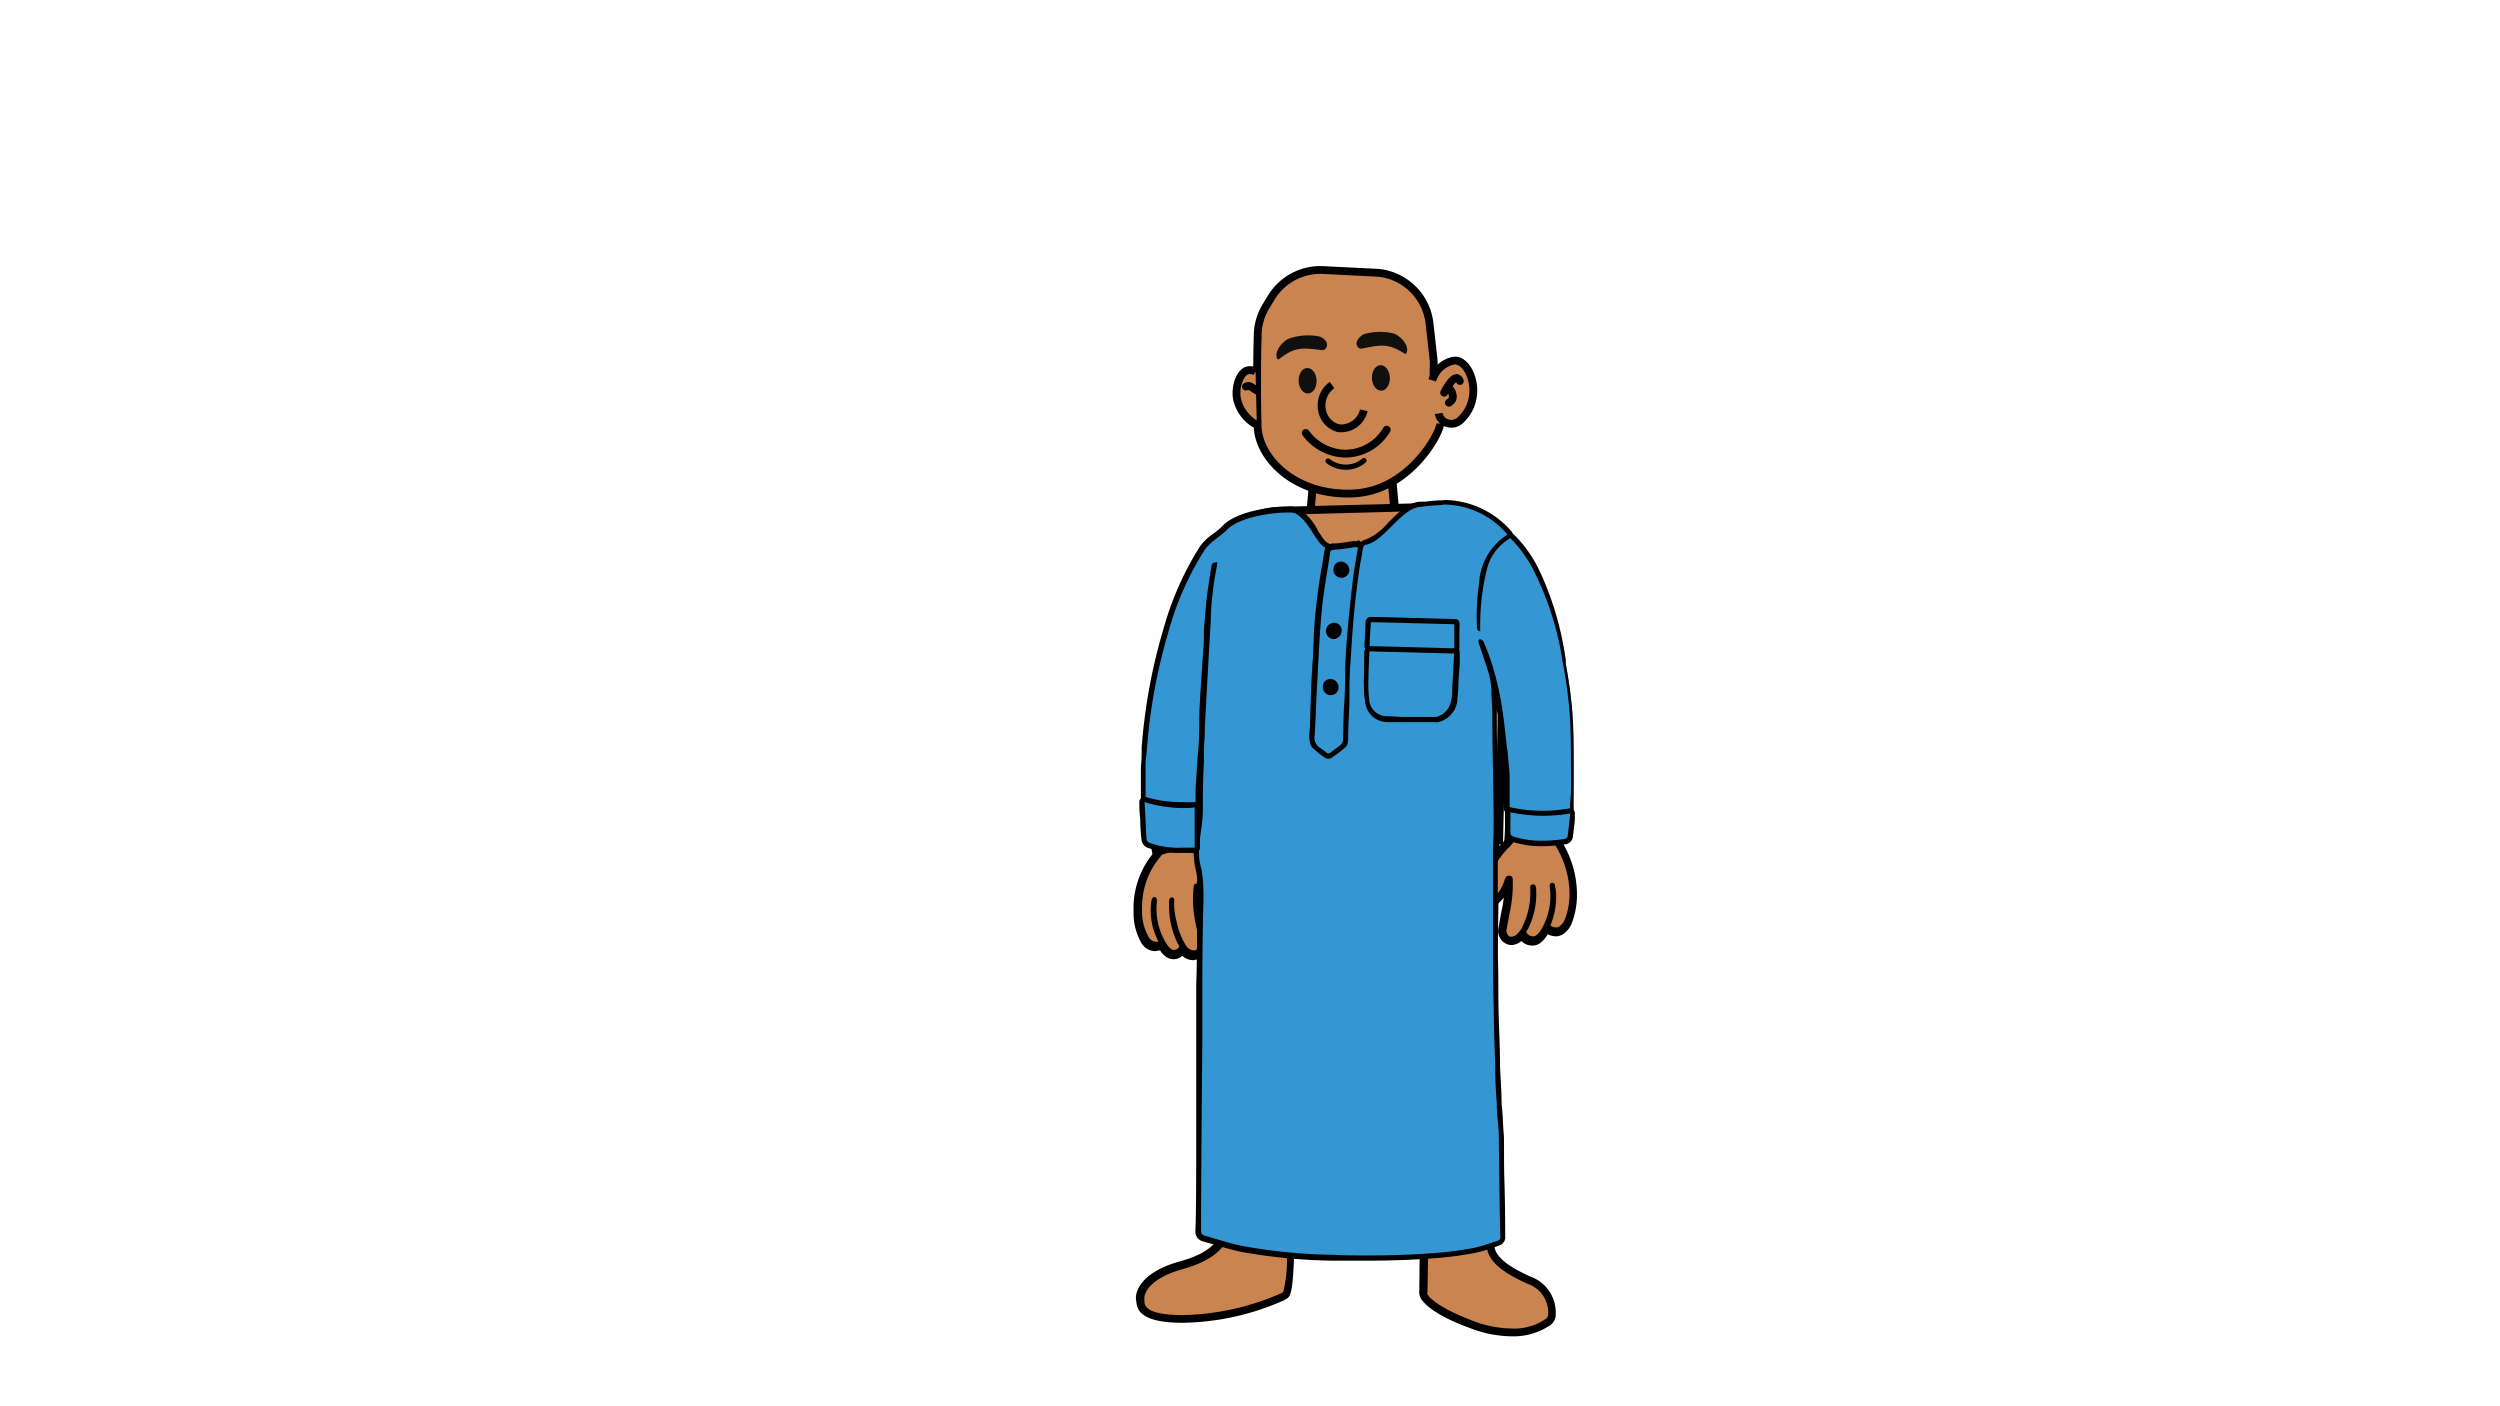 <svg id="Layer_1" data-name="Layer 1" xmlns="http://www.w3.org/2000/svg" viewBox="0 0 192 108"><defs><style>.cls-1,.cls-3,.cls-5{fill:#ca8450;}.cls-2,.cls-7,.cls-8{fill:none;}.cls-2,.cls-3,.cls-5,.cls-6,.cls-7,.cls-8{stroke:#000;stroke-miterlimit:10;}.cls-2,.cls-3,.cls-5,.cls-6,.cls-7{stroke-width:0.6px;}.cls-4{fill:#10100f;}.cls-5,.cls-6,.cls-7,.cls-8{stroke-linecap:round;}.cls-6{fill:#d6b89a;}.cls-8{stroke-width:0.4px;}.cls-9{fill:#3596d4;}</style></defs><path class="cls-1" d="M103,43a2.36,2.36,0,0,1-1.76-.78,2.63,2.63,0,0,1-.67-2l.31-3.47a2.3,2.3,0,0,1,2.31-2h1.4a2.29,2.29,0,0,1,2.31,2l.32,3.47a2.67,2.67,0,0,1-.67,2,2.36,2.36,0,0,1-1.76.78Z"/><path d="M104.56,35a2,2,0,0,1,2,1.76l.32,3.47a2.21,2.21,0,0,1-2.13,2.49H103a2.21,2.21,0,0,1-2.13-2.49l.31-3.47a2,2,0,0,1,2-1.76h1.4m0-.6h-1.4a2.61,2.61,0,0,0-2.61,2.3l-.31,3.47A2.94,2.94,0,0,0,101,42.4a2.67,2.67,0,0,0,2,.88h1.79a2.63,2.63,0,0,0,2-.88,3,3,0,0,0,.75-2.27l-.32-3.47a2.59,2.59,0,0,0-2.61-2.3Z"/><path class="cls-1" d="M90.89,101.28c-3.14,0-3.25-.88-3.31-1.35l0-.14c-.08-.47.35-1.86,3.23-2.65,3.41-.93,3.32-2.72,3.32-2.79l0-.6-1.5-29.52,7.22.46c-.07,3-.58,27.68-.59,27.93s0,.42,0,.8c0,.61,0,1.54-.09,2.93-.11,2.93-.29,3-.47,3.15l-.14.09A19.78,19.78,0,0,1,90.89,101.28Z"/><path d="M92.91,64.55,99.5,65c-.08,4-.57,27.37-.58,27.62s0,.43,0,.84c0,.6,0,1.52-.09,2.9a10,10,0,0,1-.28,2.87.1.1,0,0,1,0,0l-.15.09A19.7,19.7,0,0,1,90.89,101c-2.87,0-3-.71-3-1.09,0-.06,0-.11,0-.15-.06-.37.35-1.59,3-2.31,3.58-1,3.55-2.89,3.54-3.08l0-.63L92.91,64.55m-.64-.64,1.52,29.84,0,.62s.11,1.6-3.1,2.48-3.53,2.46-3.44,3,0,1.74,3.62,1.74a19.75,19.75,0,0,0,7.79-1.75c.37-.27.61,0,.73-3.47.08-2.28.09-3.32.11-3.73,0-.12.59-28.22.59-28.22l-7.84-.5Z"/><path class="cls-1" d="M116.09,102.33a8.7,8.7,0,0,1-3-.57c-2.64-1-3.47-1.77-3.74-2.18a.6.6,0,0,1-.08-.36l.08-4.57L107.71,65l7.17-.33-.46,29.18a7.74,7.74,0,0,0,.12,2.16c.2.56.71,1.32,2.91,2.29a2.64,2.64,0,0,1,1.75,2.59.73.73,0,0,1-.28.6A4.53,4.53,0,0,1,116.09,102.33Z"/><path d="M114.57,65c-.07,4.27-.44,28.4-.45,28.63v.24a7.72,7.72,0,0,0,.14,2.27c.23.64.78,1.44,3.07,2.46a2.33,2.33,0,0,1,1.57,2.33.46.46,0,0,1-.17.35,4.26,4.26,0,0,1-2.64.75,8.64,8.64,0,0,1-2.87-.55c-2.65-1-3.39-1.76-3.59-2.07a.3.3,0,0,1,0-.19l.08-4.61L108,65.31l6.54-.31m.61-.63-7.78.37,1.68,29.91L109,99.2a.92.92,0,0,0,.13.54c.3.46,1.18,1.33,3.88,2.3a9,9,0,0,0,3.08.59,5,5,0,0,0,3-.88,1,1,0,0,0,.39-.85,2.93,2.93,0,0,0-1.92-2.85c-2.09-.93-2.57-1.61-2.75-2.12a10,10,0,0,1-.11-2.29s.46-29.27.46-29.27Z"/><path class="cls-1" d="M113.37,65c-.1,2.26-.17,3.63-.27,5.85l-9.14.52-9.54-.85c-.07-2.37-.14-2.7-.21-5.12,3.76.22,5.13-1,8.9-.74C105.74,64.56,110.74,65,113.37,65Z"/><path class="cls-2" d="M97.82,70.68a41.47,41.47,0,0,0,5.61.58,39.62,39.62,0,0,0,7.13-.39"/><path class="cls-2" d="M97,64.41c2.28.23,4.65.13,7.22.21,3.25.09,6.23.23,9,.06"/><path class="cls-1" d="M119.37,65.77l-.07,0a6.42,6.42,0,0,0-2-.38h-1a.47.47,0,0,1-.38-.16.5.5,0,0,1-.06-.41,16.5,16.5,0,0,0,.07-2c0-.49,0-.94,0-1.21.07-1,0-2,0-2.91v-.46a26.45,26.45,0,0,0-.2-2.68,31.37,31.37,0,0,0-.57-3.21,14.61,14.61,0,0,0-.92-2.73,32.07,32.07,0,0,0-1.48-2.92,2.82,2.82,0,0,1-.3-1.18l0-.29a13.1,13.1,0,0,1-.13-2.28c.06-1.31-1.59-2.35-2.58-2.86l-.39-.18c-.22-.09-.46-.2-.43-.48s.06-.53,1.68-.53a7.83,7.83,0,0,1,3.37.72,5.65,5.65,0,0,1,1.39,1.1c.15.18.26.34.35.47l.06.09a16.71,16.71,0,0,1,1.26,2.2,34.79,34.79,0,0,1,1.52,3.79,38.33,38.33,0,0,1,1,3.75,16.56,16.56,0,0,1,.27,1.67l.06.44c.15,1.14.21,2.31.26,3.32,0,.18,0,.37,0,.56s0,.55,0,.85l0,1.06c0,.88-.06,1.78-.11,2.68,0,.49-.12,1.22-.22,1.93-.07.54-.14,1.06-.18,1.43a1.25,1.25,0,0,0,0,.15.69.69,0,0,1-.07.57l-.09.1h-.22Z"/><path d="M110.65,39.18a7.23,7.23,0,0,1,3.22.68,5.13,5.13,0,0,1,1.31,1,4.11,4.11,0,0,1,.39.53,15.44,15.44,0,0,1,1.24,2.16,33.14,33.14,0,0,1,1.51,3.76c.42,1.22.72,2.47,1,3.72a20.89,20.89,0,0,1,.32,2.08c.15,1.09.21,2.19.26,3.29,0,.46,0,.91,0,1.42,0,1.2-.07,2.45-.13,3.7,0,.86-.33,2.49-.41,3.35,0,.14.11.56,0,.56h0a7,7,0,0,0-2.09-.4h-.16l-.66,0h-.15c-.16,0-.2,0-.17-.21.13-.68,0-2.57.1-3.26.08-1.14,0-2.27,0-3.41,0-.9-.1-1.81-.2-2.71a32.32,32.32,0,0,0-.58-3.24,13.88,13.88,0,0,0-.94-2.79,32.41,32.41,0,0,0-1.49-2.94,3.45,3.45,0,0,1-.29-1.36,11.77,11.77,0,0,1-.13-2.22c.07-1.49-1.69-2.61-2.75-3.15-.43-.22-.67-.26-.65-.36s.6-.26,1.38-.26m0-.6c-1.33,0-1.92.24-2,.8s.4.69.61.79a3.53,3.53,0,0,1,.37.17c.75.38,2.47,1.4,2.42,2.58a13.64,13.64,0,0,0,.13,2.33l0,.28a3.07,3.07,0,0,0,.34,1.3c.56,1,1,2,1.46,2.89a13.78,13.78,0,0,1,.91,2.67c.26,1.17.44,2.21.56,3.18a23.64,23.64,0,0,1,.2,2.65v.45c0,1,0,1.94,0,2.9,0,.29,0,.72,0,1.23a15.29,15.29,0,0,1-.07,2,.79.79,0,0,0,.13.65.78.78,0,0,0,.6.28h1a6.36,6.36,0,0,1,1.91.36l.1,0h.14a.66.66,0,0,0,.48-.22,1,1,0,0,0,.14-.8s0-.09,0-.12c0-.33.1-.84.18-1.38.1-.71.2-1.45.22-2,0-.88.08-1.77.11-2.64l0-1.07v-.06c0-.3,0-.58,0-.85s0-.37,0-.55c0-1-.11-2.19-.26-3.35l-.06-.45a16.81,16.81,0,0,0-.28-1.68c-.32-1.35-.62-2.56-1-3.79a34.35,34.35,0,0,0-1.54-3.81,16.21,16.21,0,0,0-1.29-2.25L116,41a4.45,4.45,0,0,0-.37-.5h0a5.91,5.91,0,0,0-1.46-1.17,8.06,8.06,0,0,0-3.51-.76Z"/><path class="cls-1" d="M117.68,72.25a.85.85,0,0,1-.79-.5v0a1.57,1.57,0,0,1-.18.19,1,1,0,0,1-.62.3.63.63,0,0,1-.33-.09.8.8,0,0,1-.37-.92c.08-.45.16-.9.25-1.35a10.25,10.25,0,0,0,.2-2.24v-.12l0,.11a3.48,3.48,0,0,1-.48,1,3.26,3.26,0,0,1-.34.4.88.88,0,0,1-.61.26.68.68,0,0,1-.64-1,7,7,0,0,1,1.85-3.43,2.42,2.42,0,0,0,.38-.44.8.8,0,0,1,.74-.31,6.52,6.52,0,0,1,2.73.44.46.46,0,0,1,.28.22,7.41,7.41,0,0,1,1.14,3.8,5.78,5.78,0,0,1-.36,2.14,1.47,1.47,0,0,1-.52.7.72.72,0,0,1-.46.16,1.17,1.17,0,0,1-.48-.13l-.12-.06-.11-.18v0c0,.07-.07.14-.11.22a2.2,2.2,0,0,1-.56.72A.67.67,0,0,1,117.68,72.25Z"/><path d="M116.7,64.4h0a6.4,6.4,0,0,1,2.6.41.22.22,0,0,1,.14.1,7.15,7.15,0,0,1,1.1,3.65,5.42,5.42,0,0,1-.34,2,1.29,1.29,0,0,1-.41.57.48.48,0,0,1-.29.1.93.93,0,0,1-.35-.1c-.14-.07,0-.18,0-.26a5.54,5.54,0,0,0,.36-1.82,4,4,0,0,0-.08-1c0-.13-.08-.25-.22-.25h0c-.18,0-.21.17-.19.32a5,5,0,0,1-.55,3.08,1.86,1.86,0,0,1-.48.63.44.44,0,0,1-.25.08.56.56,0,0,1-.51-.3c0-.09,0-.14.09-.21a6,6,0,0,0,.66-3c0-.18,0-.48-.24-.48h0c-.28,0-.21.3-.21.48A5.9,5.9,0,0,1,117,71a1.79,1.79,0,0,1-.45.7.68.68,0,0,1-.42.23.49.49,0,0,1-.19,0,.54.54,0,0,1-.22-.61c.08-.45.16-.9.25-1.34a9.94,9.94,0,0,0,.21-2.31c0-.18,0-.38-.23-.42h-.06c-.19,0-.28.15-.33.32a3.33,3.33,0,0,1-.44.91,3.65,3.65,0,0,1-.31.36.58.58,0,0,1-.4.19.39.39,0,0,1-.23-.07c-.2-.11-.16-.34-.11-.54a6.74,6.74,0,0,1,1.76-3.29,2.52,2.52,0,0,0,.43-.49c.09-.15.33-.17.49-.17m0-.6h0a1.08,1.08,0,0,0-1,.45,2,2,0,0,1-.31.35,7.4,7.4,0,0,0-2,3.62,1,1,0,0,0,.4,1.19,1,1,0,0,0,.53.15,1.18,1.18,0,0,0,.82-.36,3.45,3.45,0,0,0,.3-.34,7.5,7.5,0,0,1-.15.93c-.09.45-.17.91-.25,1.36a1.1,1.1,0,0,0,.52,1.23,1,1,0,0,0,.48.13,1.18,1.18,0,0,0,.74-.31,1.22,1.22,0,0,0,.86.35,1,1,0,0,0,.63-.22,2.18,2.18,0,0,0,.54-.65l0,0a1.47,1.47,0,0,0,.61.16,1.07,1.07,0,0,0,.64-.21,1.87,1.87,0,0,0,.62-.84,6.13,6.13,0,0,0,.38-2.25,7.76,7.76,0,0,0-1.18-4,.74.74,0,0,0-.41-.35,7,7,0,0,0-2.85-.46Z"/><path class="cls-1" d="M89,66.7l-.12-.12c-.12-.15-.08-.34,0-.55a1.24,1.24,0,0,0,0-.23,20.63,20.63,0,0,1-.38-3,14.27,14.27,0,0,1,0-1.95l.06-1.16c0-.76.07-1.54.15-2.32l.27-2.54c.06-.65.18-1.3.3-1.93.22-1.24.45-2.27.72-3.24a34.38,34.38,0,0,1,1.67-4.75,10.62,10.62,0,0,1,2-3.46,7.37,7.37,0,0,1,3.56-1.93l.39-.09,0,.4c0,.33-.41.63-1.86,1.57a9.85,9.85,0,0,0-1.39,1c-.1.63-.24,1.43-.3,2.23,0,.63-.08,1.25-.11,1.88s0,1-.08,1.53c-.06.75-.15,1.49-.25,2.24v.11a4.67,4.67,0,0,0,0,.84v.22a11.4,11.4,0,0,1-.17,1.87c0,.23-.07.45-.1.68-.08.61-.15,1.23-.22,1.85-.1.92-.19,1.85-.28,2.77,0,.22,0,.44-.06.66s0,.57-.08.85c-.1.89-.12,1.81-.14,2.61a17.86,17.86,0,0,1-.31,3h0s0,.08,0,.13a.59.59,0,0,1,0,.55l-.09.12-.2,0H91.8a4.18,4.18,0,0,0-2.54.15l-.05,0H89Z"/><path d="M97.24,39.8c0,.43-3.15,2.09-3.22,2.47a22.33,22.33,0,0,0-.33,2.32c-.09,1.14-.11,2.28-.19,3.41-.06.78-.16,1.55-.26,2.33a6.73,6.73,0,0,0,0,1.1A17.51,17.51,0,0,1,93,53.94c-.07.62-.15,1.24-.21,1.86-.1.92-.2,1.85-.29,2.77,0,.5-.08,1-.14,1.51-.09.88-.12,1.76-.14,2.63a19.77,19.77,0,0,1-.26,2.86c-.1.15.19.67,0,.67h0a4.67,4.67,0,0,0-1.11-.13,4.54,4.54,0,0,0-1.61.3h0c-.13,0,.09-.48,0-.65a21.11,21.11,0,0,1-.38-3,15.26,15.26,0,0,1,0-1.91c.07-1.15.08-2.31.21-3.47l.27-2.54c.06-.66.19-1.33.31-2,.19-1,.41-2.1.69-3.13A35.36,35.36,0,0,1,91.89,45a10.5,10.5,0,0,1,1.93-3.37,7.13,7.13,0,0,1,3.42-1.85m.64-.77-.78.19a7.59,7.59,0,0,0-3.7,2,10.87,10.87,0,0,0-2.06,3.56,35,35,0,0,0-1.68,4.79c-.27,1-.5,2-.71,3.18l0,.11c-.12.63-.23,1.28-.3,1.93-.09.85-.17,1.69-.27,2.54s-.12,1.59-.15,2.36l-.06,1.14a14.7,14.7,0,0,0,0,2,22.06,22.06,0,0,0,.38,3l0,.13a.83.83,0,0,0,.09.8l.18.23h.31a.67.67,0,0,0,.24,0,4,4,0,0,1,1.4-.26,4.09,4.09,0,0,1,1,.12h.18a.64.64,0,0,0,.52-.25.86.86,0,0,0,.09-.81.29.29,0,0,0,0-.09,18.87,18.87,0,0,0,.28-3c0-.8,0-1.71.14-2.58,0-.29.06-.58.08-.87s0-.43.06-.65c.09-.92.18-1.85.28-2.77.07-.61.14-1.23.22-1.84l.09-.67a12,12,0,0,0,.18-1.93V51.2a4.09,4.09,0,0,1,0-.79l0-.16c.09-.72.18-1.47.24-2.21,0-.51.06-1,.08-1.54s.06-1.24.11-1.86.18-1.45.3-2.13a14.29,14.29,0,0,1,1.25-.86c1.46-.95,2-1.31,2-1.82l0-.8Z"/><path class="cls-1" d="M91.63,73.38a1,1,0,0,1-.79-.5l0,0a.51.51,0,0,1-.2.32.75.75,0,0,1-.47.18.72.72,0,0,1-.41-.14,1.74,1.74,0,0,1-.47-.57l-.3.07-.23,0a1,1,0,0,1-.86-.56A4.16,4.16,0,0,1,87.36,70a6.44,6.44,0,0,1,1.06-3.74l.3-.39.2-.26a.62.62,0,0,1,.29-.19,5,5,0,0,1,1.59-.27,5.22,5.22,0,0,1,1.1.12.5.5,0,0,1,.32.18,10,10,0,0,1,1.9,3.5,4.66,4.66,0,0,1,.12.65.75.75,0,0,1-.17.57.72.72,0,0,1-.53.23.78.78,0,0,1-.26,0,1.88,1.88,0,0,1-1-1.1,4,4,0,0,1-.29-.88,9.21,9.21,0,0,0,.22,2.76c.07.39.14.77.19,1.15a.88.88,0,0,1-.41,1A.72.72,0,0,1,91.63,73.38Z"/><path d="M90.8,65.44a4.53,4.53,0,0,1,1,.12.25.25,0,0,1,.16.06A10.13,10.13,0,0,1,93.83,69a3.12,3.12,0,0,1,.11.61.4.4,0,0,1-.4.46l-.16,0a1.57,1.57,0,0,1-.87-.93,3.55,3.55,0,0,1-.29-1,.28.28,0,0,0-.32-.28h0c-.18,0-.21.12-.23.28a9,9,0,0,0,.2,3c.07.38.14.76.2,1.14a.61.61,0,0,1-.26.7.41.41,0,0,1-.18,0,.74.74,0,0,1-.55-.37,5.44,5.44,0,0,1-.73-1.9,4.87,4.87,0,0,1-.17-1.52c0-.12,0-.25-.17-.27h0c-.15,0-.21.12-.22.24s0,.5,0,.75a6.47,6.47,0,0,0,.66,2.55c.06.12.21.24,0,.38a.52.52,0,0,1-.29.12.37.37,0,0,1-.23-.09,1.45,1.45,0,0,1-.4-.48,5.07,5.07,0,0,1-.68-3.14c0-.16,0-.33-.17-.36h0c-.15,0-.22.13-.25.28a5,5,0,0,0,.32,2.66c.06.16.14.32.21.49a.52.52,0,0,1-.17,0,.67.67,0,0,1-.6-.41,3.88,3.88,0,0,1-.48-2,6.14,6.14,0,0,1,1-3.58c.15-.21.32-.42.49-.64a.28.28,0,0,1,.17-.09,4.45,4.45,0,0,1,1.47-.25m0-.6a5,5,0,0,0-1.66.28.87.87,0,0,0-.46.3l-.18.24a4.63,4.63,0,0,0-.32.42A6.61,6.61,0,0,0,87.06,70a4.59,4.59,0,0,0,.55,2.33,1.25,1.25,0,0,0,1.13.72L89,73l.1,0a1.6,1.6,0,0,0,.44.47,1,1,0,0,0,.58.2,1,1,0,0,0,.65-.24l.06,0a1.2,1.2,0,0,0,.77.31.93.93,0,0,0,.46-.12,1.16,1.16,0,0,0,.57-1.32c-.06-.39-.13-.77-.2-1.16s-.14-.78-.19-1.16a1.85,1.85,0,0,0,.91.71,1.13,1.13,0,0,0,.36.06,1,1,0,0,0,.75-.33,1,1,0,0,0,.25-.8,3.93,3.93,0,0,0-.14-.7,10.26,10.26,0,0,0-2-3.61A.79.79,0,0,0,92,65a5.18,5.18,0,0,0-1.17-.13Z"/><path class="cls-1" d="M103.73,66.06a43.85,43.85,0,0,1-11.18-1.44l-.23-.06.49-20a5.67,5.67,0,0,1,5.69-5.36l12.65-.32a4.66,4.66,0,0,1,3.3,1.36,4.05,4.05,0,0,1,1.17,2.93l-.5,21.37-.22.06a43.73,43.73,0,0,1-11.15,1.44Z"/><path d="M111.15,39.2a4,4,0,0,1,4.17,4l-.5,21.14a43.45,43.45,0,0,1-11.07,1.43h0a43.62,43.62,0,0,1-11.09-1.43l.48-19.75a5.36,5.36,0,0,1,5.4-5.06L111,39.2h.12m0-.6H111l-12.53.32a6,6,0,0,0-6,5.65L92,64.31v.48l.45.12a44.51,44.51,0,0,0,11.25,1.45A44.28,44.28,0,0,0,115,64.91l.44-.12v-.45l.5-21.14a4.29,4.29,0,0,0-1.26-3.14,4.9,4.9,0,0,0-3.51-1.46Z"/><path class="cls-3" d="M110.61,32.53c0,.72-2.36,5.2-6.74,5.37s-7.18-2.68-7.28-5.1c-.06-1.72-.06-5.13,0-7a4.39,4.39,0,0,1,.64-2.28l.4-.66a4.41,4.41,0,0,1,4-2.12l4,.2a4.19,4.19,0,0,1,1.7.43h0a4.4,4.4,0,0,1,2.46,3.49l.31,2.77a5.67,5.67,0,0,1,0,.71l0,.74"/><path class="cls-4" d="M98.27,27.55c1.22-.95,1.81-.83,3.26-.66a.3.3,0,0,0,.28-.12c.27-.35,0-.76-.49-.93A4.49,4.49,0,0,0,99,26c-.41.16-1.17.93-.92,1.54A.11.11,0,0,0,98.27,27.55Z"/><path class="cls-4" d="M107.9,27.18c-1.29-.85-1.87-.69-3.3-.41a.31.31,0,0,1-.3-.1c-.29-.32,0-.75.43-1a4.49,4.49,0,0,1,2.3-.06c.42.13,1.23.85,1,1.47A.11.11,0,0,1,107.9,27.18Z"/><ellipse class="cls-4" cx="106.05" cy="29.03" rx="0.69" ry="0.98" transform="translate(-1.03 4.07) rotate(-2.19)"/><ellipse class="cls-4" cx="100.42" cy="29.25" rx="0.69" ry="0.98" transform="translate(-1.04 3.85) rotate(-2.19)"/><path class="cls-3" d="M110,29.21a2.16,2.16,0,0,1,1.58-1.5c1.25-.3,2.52,2.81.55,4.58a1,1,0,0,1-.9.23.94.94,0,0,1-.74-.77"/><path class="cls-5" d="M110.91,30.16s.85-1.74,1.21-.9"/><path class="cls-5" d="M111.36,29.88s.55.7-.09,1.05"/><path class="cls-3" d="M96.43,28.55a.79.79,0,0,0-.59-.11c-.65.15-1,1.34-.84,2.19a3,3,0,0,0,1.52,2"/><path class="cls-6" d="M95.69,29.69h0a.38.38,0,0,1,.36,0l.5.32"/><path class="cls-7" d="M100.28,33.25a3.86,3.86,0,0,0,3,1.59A3.71,3.71,0,0,0,106.5,33"/><path class="cls-8" d="M102,35.41a2.19,2.19,0,0,0,1.4.47,2.11,2.11,0,0,0,1.35-.51"/><path class="cls-3" d="M102.3,29.57a1.93,1.93,0,0,0-.77,1.93,1.72,1.72,0,0,0,1.29,1.39,1.79,1.79,0,0,0,1.92-1.38"/><path class="cls-9" d="M105,96.6c-.9,0-1.79,0-2.68,0a42.93,42.93,0,0,1-6.89-.66,20.08,20.08,0,0,1-2.06-.54c-.32-.09-.63-.19-1-.27a.58.58,0,0,1-.43-.63c0-1.64,0-5.24.06-8.55,0-2.5,0-4.85,0-6.08,0,0,.08-8.13.1-10.18v-.1a13.57,13.57,0,0,0,0-1.43,4.53,4.53,0,0,1,0-.52,3.08,3.08,0,0,0-.11-.88,6.7,6.7,0,0,1,0-3,12.52,12.52,0,0,0,.14-1.57c0-.89,0-1.78,0-2.67l0-.95c0-.67,0-1.33.06-2v-.18c0-.84.07-1.68.11-2.52q.17-3.11.35-6.23v-.26c.05-.7.09-1.39.16-2.09a.78.78,0,0,0,0-.16c0,.21,0,.41-.08.62-.1.88-.17,1.76-.24,2.65,0,.29,0,.58,0,.86s0,.5,0,.75c0,.56-.08,1.13-.11,1.69-.06.87-.12,1.74-.16,2.61,0,.52,0,1,0,1.56s0,1,0,1.53-.08,1.24-.13,1.86L92,60.56c0,.25,0,.51,0,.76v.36a.2.2,0,0,1-.19.2c-.31,0-.62,0-.92,0a11.12,11.12,0,0,1-3-.41.2.2,0,0,1-.14-.19v-.66c0-.55,0-1.1,0-1.64,0-.36,0-.72.06-1.08l0-.55c.06-.65.11-1.29.2-1.93a42,42,0,0,1,1.44-7,23.56,23.56,0,0,1,2.81-6.38,4.16,4.16,0,0,1,1-1,5.12,5.12,0,0,0,.71-.6c1-1.07,3.68-1.42,4.82-1.42a1.57,1.57,0,0,1,.68.08,4.48,4.48,0,0,1,1.47,1.64c.29.45.56.88.81,1a.2.2,0,0,1,.13.22l-.32,1.86a42.56,42.56,0,0,0-.56,5l-.06,1.2c0,.73-.08,1.46-.11,2.19s-.06,1.59-.08,2.38l0,1.3c0,.11,0,.23,0,.34s0,.42,0,.62a.52.52,0,0,0,.13.33,8.2,8.2,0,0,0,1,.77.31.31,0,0,0,.22,0,10.45,10.45,0,0,0,1.08-.81.35.35,0,0,0,.1-.23c0-.46,0-.91,0-1.37s0-1.18,0-1.77c.05-1.33.13-2.66.21-4,.07-1.09.16-2.18.26-3.27.09-.91.21-1.82.33-2.73,0-.34.11-.69.18-1l.12-.72a.54.54,0,0,1,.46-.48,4.9,4.9,0,0,0,1.81-1.36c.75-.74,1.52-1.52,2.37-1.54l.35,0a8.83,8.83,0,0,1,1.36-.11,6.67,6.67,0,0,1,5.09,2.37.22.22,0,0,1,0,.17s0,0,0,0H116a.19.19,0,0,1,.13,0,9.85,9.85,0,0,1,2,2.86,23.36,23.36,0,0,1,2.11,6.7l0,.27a35,35,0,0,1,.51,3.72c.09,1.35.1,2.71.1,4v1.17c0,.42,0,.84-.05,1.26l0,.48a2.19,2.19,0,0,1,0,.36v.16a.2.2,0,0,1-.18.18,15.17,15.17,0,0,1-2,.14h0a13.59,13.59,0,0,1-2.68-.26.19.19,0,0,1-.16-.19v-.72c0-.54,0-1.07,0-1.6s-.05-.87-.09-1.3l0-.38c0-.17,0-.35-.06-.52l-.12-1c-.06-.57-.12-1.14-.21-1.71a21.29,21.29,0,0,0-1-4.23c-.14-.4-.29-.79-.46-1.17l.17.53c.22.63.43,1.27.62,1.92A5.2,5.2,0,0,1,114.7,53c0,.65.07,1.22.08,1.8l0,1.52q.06,3.31.08,6.63c0,.73,0,1.46,0,2.19v5.57c0,.84,0,1.7,0,2.56q0,2.15.06,4.29c0,1.42.07,2.84.11,4.26,0,1,.07,1.92.12,2.87,0,.5.06,1,.1,1.51l.06.89c0,.31,0,1.95.06,3.68s0,3.89.06,4.21a.47.47,0,0,1-.33.52l-.51.17a9.44,9.44,0,0,1-1.31.39,28,28,0,0,1-2.83.38C108.71,96.53,106.94,96.6,105,96.6Zm.27-49c-.12,0-.15,0-.15,0a.85.85,0,0,0,0,.22c-.05,1-.1,2-.14,3.09l-.06,1.25c0,.14,0,.32,0,.5a7.81,7.81,0,0,0,.09,1.18c.18.83.59,1.24,1.26,1.27h.22c.89,0,1.78.08,2.67.08.31,0,.62,0,.92,0a1.5,1.5,0,0,0,1.52-1.35,8.26,8.26,0,0,0,.07-1l.19-4.94c0-.09,0-.12,0-.13s0,0-.11,0h-1.33l-5-.16Z"/><path d="M110.83,38.75a6.4,6.4,0,0,1,4.94,2.31,4.68,4.68,0,0,0-2.17,3.67,17.94,17.94,0,0,0-.17,3.36c0,.17,0,.35.25.4a2,2,0,0,1,0-.25,17.86,17.86,0,0,1,.52-4.55A3.75,3.75,0,0,1,116,41.33a9.89,9.89,0,0,1,1.94,2.8A23,23,0,0,1,120,50.77a35.59,35.59,0,0,1,.55,4c.12,1.72.09,3.45.11,5.18,0,.58,0,1.16-.08,1.73,0,.17,0,.33,0,.51a14.76,14.76,0,0,1-2,.14,14,14,0,0,1-2.64-.25c0-.79,0-1.56,0-2.33,0-.56-.08-1.12-.13-1.68,0-.27-.06-.53-.09-.8-.1-.83-.18-1.66-.3-2.49a22.52,22.52,0,0,0-1-4.27c-.15-.42-.31-.83-.49-1.24a.36.36,0,0,0-.25-.17h0c-.18,0-.14.18-.1.33.28.83.57,1.65.81,2.48a6.25,6.25,0,0,1,.15,1.14c0,.58.06,1.15.07,1.73,0,2.71.09,5.43.1,8.14,0,.73,0,1.45-.05,2.18v4.69c0,1.13,0,2.29,0,3.45q0,2.15.06,4.29c0,1.42.07,2.84.11,4.26q0,1.44.12,2.88c0,.81.11,1.6.16,2.41,0,.62.07,7.26.12,7.88a.27.27,0,0,1-.19.32,16.91,16.91,0,0,1-1.8.55,26.17,26.17,0,0,1-2.8.38c-1.8.15-3.6.21-5.4.21-.89,0-1.78,0-2.67-.05a42.49,42.49,0,0,1-6.85-.66c-1-.19-2-.53-3-.81-.22-.06-.28-.19-.28-.43,0-2.88.07-11.75.1-14.63,0-1.34,0-2.69,0-4q0-3.08.07-6.15a15.4,15.4,0,0,0,0-1.55,8.47,8.47,0,0,0-.15-1.44c-.45-1.44.12-3,.12-4.5,0-1.21,0-2.41.08-3.61,0-.67,0-1.34.06-2,0-.9.07-1.8.12-2.7q.16-3.11.35-6.23c0-.78.08-1.56.17-2.34s.22-1.41.34-2.13h-.13a.31.31,0,0,0-.33.3c-.12.75-.25,1.5-.34,2.25s-.17,1.78-.24,2.67c0,.53,0,1.07-.06,1.6-.09,1.44-.2,2.87-.27,4.31-.06,1,0,2.06-.09,3.09s-.15,2.13-.22,3.2c0,.38,0,.75,0,1.13-.31,0-.61,0-.91,0a10.91,10.91,0,0,1-2.93-.4c0-.78,0-1.54,0-2.3,0-.35,0-.71.06-1.06.08-.83.14-1.65.24-2.47a42.85,42.85,0,0,1,1.44-6.93,23.35,23.35,0,0,1,2.78-6.32c.45-.67,1.17-1,1.71-1.55.93-1,3.49-1.35,4.67-1.35a1.65,1.65,0,0,1,.58.06c1.11.57,1.62,2.35,2.31,2.62-.11.62-.21,1.24-.32,1.86a44,44,0,0,0-.56,5c0,1.13-.12,2.26-.17,3.4s-.08,2.45-.12,3.67c0,.33-.05.66,0,1a.73.73,0,0,0,.19.45,8.76,8.76,0,0,0,1,.8.51.51,0,0,0,.44,0,10.93,10.93,0,0,0,1.1-.83.54.54,0,0,0,.17-.38c0-1,0-2.09.07-3.13,0-1.33.13-2.66.21-4,.07-1.09.15-2.18.26-3.27.09-.91.21-1.82.33-2.72.08-.59.21-1.16.3-1.75a.34.34,0,0,1,.31-.32c1.37-.32,2.71-2.85,4.13-2.89a15.44,15.44,0,0,1,1.71-.15M109.18,55.4c.31,0,.62,0,.93,0a1.68,1.68,0,0,0,1.7-1.52,8.29,8.29,0,0,0,.08-1.11c.07-1.62.12-3.24.19-4.86,0-.26-.1-.35-.33-.35h-1.32l-5-.16h-.11c-.3,0-.36.07-.38.43-.07,1.43-.13,2.86-.2,4.34a11.53,11.53,0,0,0,.12,1.73c.17.83.62,1.4,1.44,1.43s1.93.09,2.9.09m1.65-17h0a10.7,10.7,0,0,0-1.39.11l-.33,0c-.92,0-1.73.83-2.51,1.6a4.59,4.59,0,0,1-1.71,1.3.75.75,0,0,0-.61.65c0,.23-.08.47-.12.7s-.12.7-.17,1.06c-.12.85-.25,1.78-.34,2.73s-.18,2.06-.26,3.28c-.1,1.57-.16,2.84-.21,4,0,.59,0,1.17,0,1.76s0,.92,0,1.38a.24.24,0,0,1,0,.09,10,10,0,0,1-1.06.79,8.4,8.4,0,0,1-1-.75.43.43,0,0,1-.06-.19c0-.19,0-.39,0-.6s0-.23,0-.34l0-1.28c0-.8,0-1.6.08-2.4s.07-1.47.11-2.2l.06-1.19a42.16,42.16,0,0,1,.55-4.94l.24-1.39.08-.47a.39.39,0,0,0-.25-.44c-.19-.07-.46-.51-.71-.89A4.51,4.51,0,0,0,99.67,39a1.73,1.73,0,0,0-.77-.1c-.93,0-3.84.27-5,1.48a4.83,4.83,0,0,1-.68.58,4.21,4.21,0,0,0-1.06,1,23.74,23.74,0,0,0-2.83,6.43,42.3,42.3,0,0,0-1.45,7c-.09.66-.14,1.32-.2,2l0,.53c0,.43-.06.78-.06,1.1,0,.54,0,1.08,0,1.62v.68a.41.41,0,0,0,.29.39,11.43,11.43,0,0,0,3,.41c.31,0,.62,0,.94,0a.28.28,0,0,0,.13,0v.1a12.23,12.23,0,0,1-.14,1.54,7,7,0,0,0,0,3.08,3,3,0,0,1,.1.82,4.89,4.89,0,0,0,0,.54,12.83,12.83,0,0,1,0,1.39v.12c0,2,0,3.93-.07,5.89v.26l0,1.83,0,2.2c0,1.25,0,3.64,0,6.18,0,3.36,0,6.82-.06,8.44a.77.77,0,0,0,.58.83l.94.27c.68.2,1.37.41,2.08.55a43.37,43.37,0,0,0,6.92.66c.92,0,1.82,0,2.68,0,1.93,0,3.7-.07,5.43-.21a26.07,26.07,0,0,0,2.85-.39,8.6,8.6,0,0,0,1.34-.39l.5-.17a.67.67,0,0,0,.47-.73c0-.31,0-2.37-.06-4.18s0-3.39-.06-3.7l-.06-.92c0-.49-.07-1-.1-1.48,0-.95-.09-1.91-.12-2.87,0-1.42-.08-2.84-.11-4.25s0-2.86-.06-4.29c0-.84,0-1.68,0-2.52V65.08c0-.83.06-1.53,0-2.18,0-2.21,0-4.47-.08-6.64l0-1.51c0-.15,0-.29,0-.43,0,.16,0,.33.08.5.08.56.14,1.13.2,1.69l.09.79,0,.26a4.88,4.88,0,0,1,.06.52l0,.39c0,.42.07.85.09,1.27s0,1.07,0,1.61v.71a.4.4,0,0,0,.33.39,14.63,14.63,0,0,0,2.71.26,15.63,15.63,0,0,0,2-.14.41.41,0,0,0,.35-.36v-.16c0-.13,0-.25,0-.37l0-.48c0-.41,0-.84,0-1.27s0-.78,0-1.17c0-1.33,0-2.69-.1-4a36,36,0,0,0-.51-3.77l0-.25A23.5,23.5,0,0,0,118.31,44a9.88,9.88,0,0,0-2-2.91.32.32,0,0,0-.12-.08.56.56,0,0,0-.09-.17,6.86,6.86,0,0,0-5.24-2.44ZM109.18,55c-.88,0-1.78,0-2.65-.08h-.23c-.36,0-.87-.15-1.07-1.11a6.3,6.3,0,0,1-.09-1.15c0-.18,0-.36,0-.53l0-1.15c0-1.06.1-2.1.15-3.14v0h.08l5,.16h1.26c0,.91-.07,1.78-.1,2.65l-.09,2.14v.1c0,.34,0,.66-.07,1A1.29,1.29,0,0,1,110.1,55c-.31,0-.62,0-.92,0Z"/><path class="cls-9" d="M102,58a.49.49,0,0,1-.31-.13l-.08-.07a2.86,2.86,0,0,0-.3-.22,1.11,1.11,0,0,1-.56-1.17c0-.73.08-1.46.11-2.18,0-.55,0-1.09.07-1.63l.07-1.31c.07-1.46.15-3,.29-4.44.1-1,.26-2,.42-3,.08-.46.15-.92.22-1.39,0-.31.2-.44.54-.45a6.85,6.85,0,0,0,1-.12l.43-.07.39-.05a.21.21,0,0,1,.14.07.2.2,0,0,1,0,.17l-.12.73c-.09.55-.18,1.08-.25,1.62-.14,1.18-.27,2.36-.38,3.54s-.18,2.19-.23,3.28c0,.59,0,1.17-.05,1.76,0,.33,0,.67,0,1,0,1-.06,1.93-.1,2.9a.62.62,0,0,1-.2.44,5.37,5.37,0,0,1-.45.35l-.36.28A.48.48,0,0,1,102,58Zm.12-5.67a.36.36,0,0,0-.39.38.41.41,0,0,0,.4.46h0a.4.4,0,0,0,.42-.37.42.42,0,0,0-.12-.34.42.42,0,0,0-.3-.13v0Zm.28-4.32a.42.42,0,0,0-.42.42.42.42,0,0,0,.13.31.35.35,0,0,0,.26.12.44.44,0,0,0,.42-.44.39.39,0,0,0-.39-.41v0Zm.53-4.7a.38.38,0,0,0-.38.41.47.47,0,0,0,.12.32.39.39,0,0,0,.27.11.4.4,0,0,0,.43-.4.45.45,0,0,0-.13-.3.44.44,0,0,0-.31-.14v0Z"/><path d="M104.3,42c-.13.82-.28,1.59-.38,2.36-.14,1.18-.27,2.37-.38,3.56s-.18,2.19-.23,3.28c0,.92,0,1.85-.07,2.77s-.06,1.92-.1,2.89a.43.43,0,0,1-.13.3c-.26.22-.54.41-.81.62a.24.24,0,0,1-.18.08.29.29,0,0,1-.18-.08,3.32,3.32,0,0,0-.42-.32.91.91,0,0,1-.45-1c.08-1.27.11-2.54.18-3.81.11-1.92.18-3.83.36-5.74.14-1.48.42-2.94.64-4.41,0-.22.1-.27.34-.28a11.74,11.74,0,0,0,1.45-.19l.36,0M103,44.37a.6.6,0,0,0,.63-.6.67.67,0,0,0-.64-.64h0a.58.58,0,0,0-.58.61.6.6,0,0,0,.59.63h0m-.57,4.71h0a.65.65,0,0,0,.61-.64.58.58,0,0,0-.59-.61h0a.64.64,0,0,0-.62.62.62.62,0,0,0,.59.63m-.23,4.31a.59.59,0,0,0,.61-.56.63.63,0,0,0-.61-.68h0a.56.56,0,0,0-.59.57.61.61,0,0,0,.59.67h0m2.14-11.83h-.06l-.13,0-.22,0-.44.06a6.76,6.76,0,0,1-1,.12.66.66,0,0,0-.73.62c-.07.47-.14.93-.22,1.4-.16,1-.32,2-.42,3-.14,1.49-.22,3-.29,4.46l-.07,1.3c0,.54,0,1.08-.07,1.62,0,.73-.06,1.46-.11,2.18a1.31,1.31,0,0,0,.66,1.36,2.22,2.22,0,0,1,.27.21l.09.07a.63.63,0,0,0,.86,0l.37-.27c.15-.12.3-.23.45-.36a.82.82,0,0,0,.27-.59c0-1,.07-1.93.1-2.89,0-.33,0-.67,0-1,0-.59,0-1.17,0-1.76.05-1.09.13-2.19.23-3.27s.23-2.33.38-3.54c.07-.52.15-1,.25-1.59l.12-.75a.42.42,0,0,0-.39-.47Z"/><path class="cls-9" d="M118.41,64.77a7.47,7.47,0,0,1-2-.27c-.53-.15-.59-.23-.59-.79V62.38a.2.2,0,0,1,.2-.2h0a12,12,0,0,0,2.49.26,11.6,11.6,0,0,0,2-.18h0a.16.16,0,0,1,.13.06.21.21,0,0,1,.07.17l0,.44c0,.45-.1.9-.16,1.35a.47.47,0,0,1-.39.34A11.4,11.4,0,0,1,118.41,64.77Z"/><path d="M116,62.38a12,12,0,0,0,4.6.09c-.07.61-.13,1.2-.21,1.78,0,.07-.13.16-.22.18a11.21,11.21,0,0,1-1.73.14,7.23,7.23,0,0,1-2-.26c-.44-.13-.44-.13-.44-.6V62.38m0-.4a.45.45,0,0,0-.25.09.42.42,0,0,0-.15.31v1.33c0,.65.11.81.73,1a7.63,7.63,0,0,0,2.11.28,11.77,11.77,0,0,0,1.79-.15.68.68,0,0,0,.56-.51c.06-.46.11-.91.16-1.38l0-.42a.38.38,0,0,0-.39-.44h-.08a11.16,11.16,0,0,1-2,.18,11.67,11.67,0,0,1-2.45-.26Z"/><path class="cls-9" d="M90.86,65.3a6.64,6.64,0,0,1-2.67-.39.55.55,0,0,1-.32-.4c0-.35-.07-1-.1-1.66,0-.48,0-1-.07-1.24a.23.23,0,0,1,.08-.17.17.17,0,0,1,.12,0H88a10,10,0,0,0,2.87.45h0a6.79,6.79,0,0,0,.9,0h0a.24.24,0,0,1,.14,0A.22.22,0,0,1,92,62V65.1a.18.18,0,0,1-.06.14.2.2,0,0,1-.14.06Z"/><path d="M87.9,61.6a10.34,10.34,0,0,0,2.93.46,7.09,7.09,0,0,0,.92-.05V65.1h-.89a6.7,6.7,0,0,1-2.59-.37.38.38,0,0,1-.21-.24c-.06-.62-.1-2.24-.16-2.89m0-.4a.38.38,0,0,0-.25.09.4.4,0,0,0-.15.34c0,.28,0,.75.07,1.24,0,.64.06,1.3.1,1.66a.74.74,0,0,0,.45.57,7.1,7.1,0,0,0,2.74.4h.89a.39.39,0,0,0,.28-.11.4.4,0,0,0,.12-.29V62a.43.43,0,0,0-.13-.3.45.45,0,0,0-.27-.1h0a6.49,6.49,0,0,1-.88,0A9.29,9.29,0,0,1,88,61.21Z"/><path class="cls-9" d="M109.7,55.26h-.21l-1.73,0a4.41,4.41,0,0,1-.52,0l-.69,0a1.56,1.56,0,0,1-1.6-1.51,8.43,8.43,0,0,1,0-1.42v-.19c0-.48,0-.95,0-1.43l0-.63a.2.2,0,0,1,.2-.19l6.51.14a.17.17,0,0,1,.14.06.22.22,0,0,1,.06.15l-.15,2.74c0,.31,0,.62-.08.93a1.74,1.74,0,0,1-1.3,1.43,1.12,1.12,0,0,1-.27,0Z"/><path d="M105.17,50l6.51.14-.15,2.74c0,.3,0,.61-.08.92a1.56,1.56,0,0,1-1.15,1.26l-.22,0-.38,0-1.94,0c-.4,0-.81-.05-1.21-.05a1.37,1.37,0,0,1-1.4-1.34,9.24,9.24,0,0,1-.05-1.58c0-.68.05-1.36.07-2m0-.4a.4.4,0,0,0-.4.38l0,.63c0,.48,0,1,0,1.44v.18a8,8,0,0,0,.06,1.46,1.74,1.74,0,0,0,1.79,1.68l.67,0a4.71,4.71,0,0,0,.53,0l1.58,0h.75a1.42,1.42,0,0,0,.31,0,1.94,1.94,0,0,0,1.46-1.6c0-.31.06-.61.08-1,0-.65.07-1.3.11-1.95l0-.79a.44.44,0,0,0-.11-.29.39.39,0,0,0-.28-.13l-2.06,0-4.45-.1Z"/><path class="cls-9" d="M105.19,49.82a.18.18,0,0,1-.14-.06.2.2,0,0,1-.06-.15l.09-1.84a.19.19,0,0,1,.2-.19l6.42.16a.2.2,0,0,1,.2.2v1.85a.21.21,0,0,1-.07.15.19.19,0,0,1-.13.05Z"/><path d="M105.28,47.78l6.41.16v1.85l-6.5-.17c0-.66.06-1.24.09-1.84m0-.4a.4.4,0,0,0-.4.38l-.09,1.84a.42.42,0,0,0,.11.29.39.39,0,0,0,.28.13l6.5.17h0a.39.39,0,0,0,.28-.11.38.38,0,0,0,.12-.29V47.94a.4.4,0,0,0-.39-.4l-3.9-.1-2.51-.06Z"/></svg>